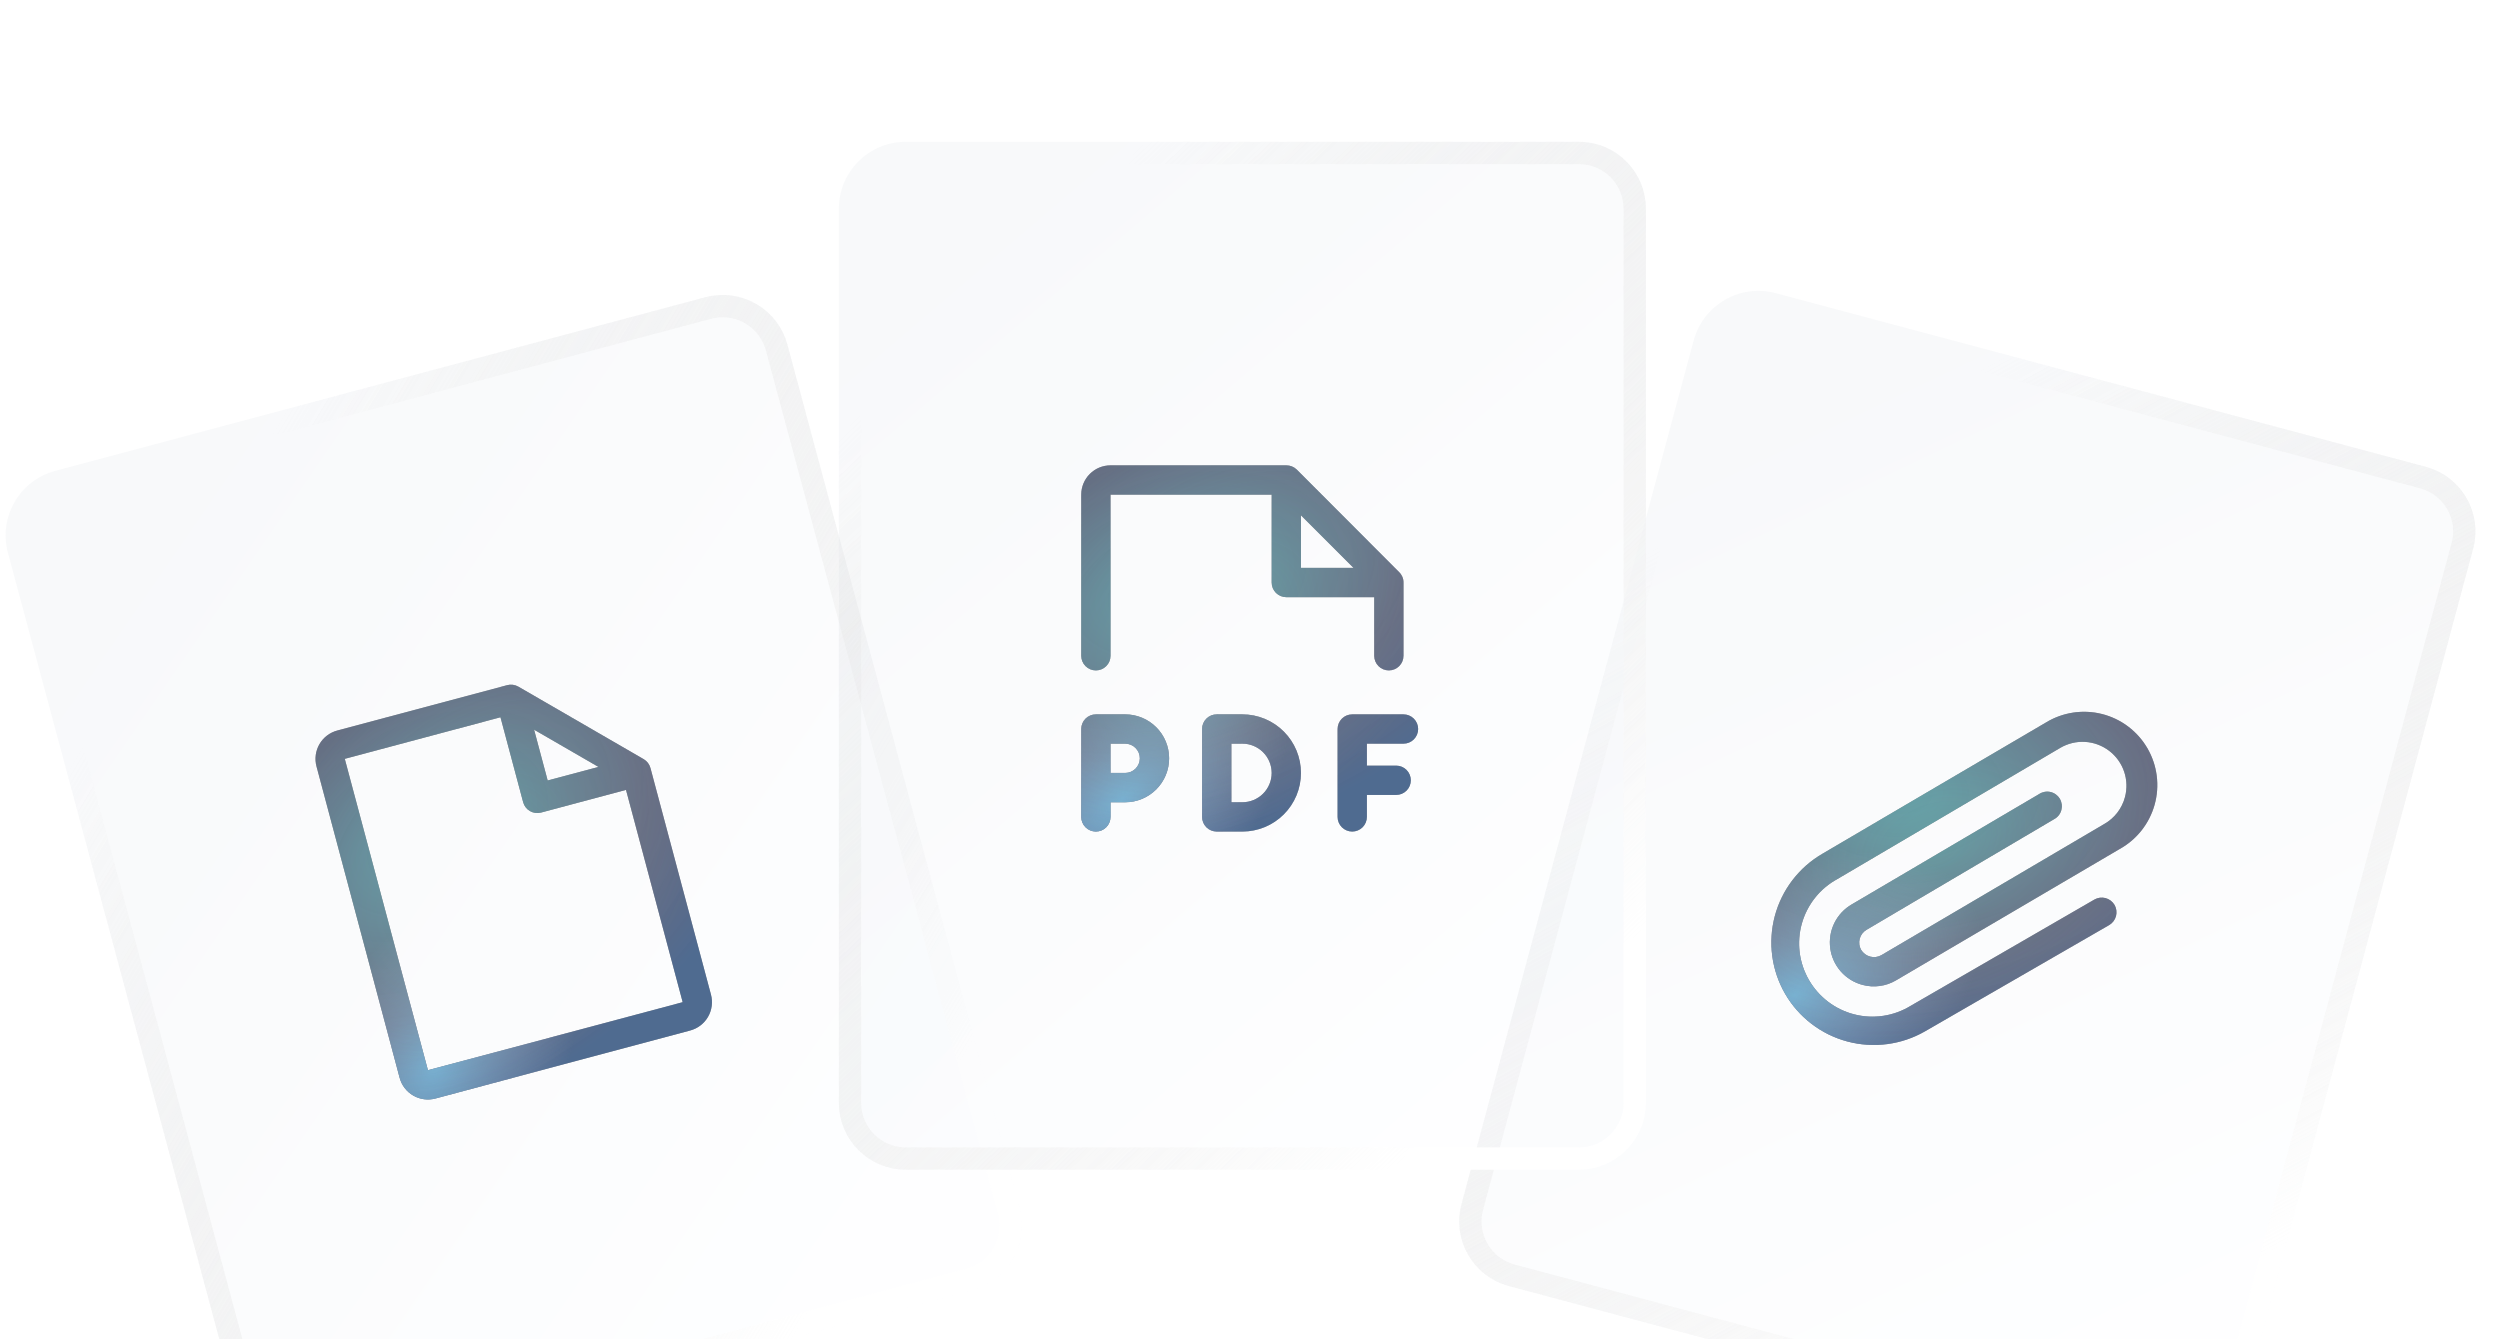 <svg width="448" height="240" viewBox="0 0 448 240" fill="none" xmlns="http://www.w3.org/2000/svg">
<g filter="url(#filter0_iiii_2_124)">
<path d="M436.406 58.241L319.907 27.125C313.504 25.415 306.918 29.217 305.198 35.617L263.599 190.37C261.878 196.771 265.674 203.345 272.077 205.055L388.576 236.171C394.979 237.882 401.564 234.079 403.285 227.679L444.884 72.926C446.605 66.526 442.809 59.951 436.406 58.241Z" fill="url(#paint0_linear_2_124)" fill-opacity="0.2"/>
<path d="M380.625 136.755C380.973 137.363 381.066 138.084 380.886 138.76C380.705 139.437 380.264 140.015 379.66 140.369L346.7 159.383C342.481 161.824 337.466 162.488 332.757 161.231C328.049 159.974 324.032 156.897 321.592 152.679C319.151 148.46 318.487 143.445 319.744 138.737C321.001 134.028 324.078 130.012 328.296 127.571L368.292 104.085C369.784 103.168 371.445 102.559 373.177 102.294C374.909 102.029 376.676 102.113 378.375 102.542C380.073 102.97 381.669 103.735 383.067 104.79C384.466 105.845 385.639 107.169 386.517 108.685C387.396 110.201 387.962 111.877 388.183 113.615C388.404 115.353 388.274 117.117 387.802 118.804C387.33 120.491 386.525 122.067 385.434 123.438C384.344 124.809 382.99 125.948 381.452 126.787L341.457 150.274C340.562 150.8 339.572 151.143 338.543 151.283C337.515 151.422 336.469 151.355 335.466 151.086C333.958 150.687 332.602 149.849 331.57 148.678C330.539 147.507 329.878 146.056 329.673 144.51C329.467 142.963 329.726 141.39 330.416 139.99C331.106 138.591 332.196 137.428 333.548 136.649L367.116 116.88C367.413 116.685 367.747 116.552 368.097 116.489C368.447 116.427 368.806 116.436 369.152 116.516C369.498 116.597 369.824 116.746 370.111 116.956C370.398 117.167 370.639 117.433 370.819 117.739C371 118.045 371.117 118.384 371.162 118.737C371.208 119.089 371.181 119.448 371.084 119.789C370.987 120.131 370.822 120.45 370.598 120.726C370.374 121.002 370.097 121.23 369.782 121.396L336.205 141.196C335.902 141.367 335.636 141.598 335.422 141.873C335.209 142.148 335.052 142.463 334.962 142.8C334.778 143.474 334.866 144.193 335.208 144.802C335.571 145.397 336.148 145.831 336.821 146.013C337.494 146.197 338.213 146.109 338.822 145.767L378.795 122.24C379.697 121.727 380.488 121.039 381.122 120.217C381.755 119.395 382.219 118.455 382.485 117.452C382.891 115.945 382.84 114.352 382.34 112.874C381.839 111.396 380.91 110.1 379.672 109.151C378.434 108.202 376.941 107.642 375.384 107.542C373.827 107.443 372.275 107.808 370.926 108.592L330.954 132.118C329.414 132.955 328.058 134.092 326.966 135.461C325.873 136.83 325.065 138.404 324.59 140.09C324.115 141.776 323.982 143.541 324.199 145.279C324.417 147.017 324.98 148.694 325.856 150.212C326.732 151.729 327.903 153.055 329.3 154.113C330.696 155.17 332.29 155.938 333.988 156.369C335.686 156.801 337.453 156.889 339.185 156.627C340.918 156.365 342.58 155.759 344.074 154.844L377.011 135.79C377.619 135.442 378.339 135.348 379.016 135.529C379.693 135.71 380.271 136.15 380.625 136.755Z" fill="#404040"/>
<path d="M380.625 136.755C380.973 137.363 381.066 138.084 380.886 138.76C380.705 139.437 380.264 140.015 379.66 140.369L346.7 159.383C342.481 161.824 337.466 162.488 332.757 161.231C328.049 159.974 324.032 156.897 321.592 152.679C319.151 148.46 318.487 143.445 319.744 138.737C321.001 134.028 324.078 130.012 328.296 127.571L368.292 104.085C369.784 103.168 371.445 102.559 373.177 102.294C374.909 102.029 376.676 102.113 378.375 102.542C380.073 102.97 381.669 103.735 383.067 104.79C384.466 105.845 385.639 107.169 386.517 108.685C387.396 110.201 387.962 111.877 388.183 113.615C388.404 115.353 388.274 117.117 387.802 118.804C387.33 120.491 386.525 122.067 385.434 123.438C384.344 124.809 382.99 125.948 381.452 126.787L341.457 150.274C340.562 150.8 339.572 151.143 338.543 151.283C337.515 151.422 336.469 151.355 335.466 151.086C333.958 150.687 332.602 149.849 331.57 148.678C330.539 147.507 329.878 146.056 329.673 144.51C329.467 142.963 329.726 141.39 330.416 139.99C331.106 138.591 332.196 137.428 333.548 136.649L367.116 116.88C367.413 116.685 367.747 116.552 368.097 116.489C368.447 116.427 368.806 116.436 369.152 116.516C369.498 116.597 369.824 116.746 370.111 116.956C370.398 117.167 370.639 117.433 370.819 117.739C371 118.045 371.117 118.384 371.162 118.737C371.208 119.089 371.181 119.448 371.084 119.789C370.987 120.131 370.822 120.45 370.598 120.726C370.374 121.002 370.097 121.23 369.782 121.396L336.205 141.196C335.902 141.367 335.636 141.598 335.422 141.873C335.209 142.148 335.052 142.463 334.962 142.8C334.778 143.474 334.866 144.193 335.208 144.802C335.571 145.397 336.148 145.831 336.821 146.013C337.494 146.197 338.213 146.109 338.822 145.767L378.795 122.24C379.697 121.727 380.488 121.039 381.122 120.217C381.755 119.395 382.219 118.455 382.485 117.452C382.891 115.945 382.84 114.352 382.34 112.874C381.839 111.396 380.91 110.1 379.672 109.151C378.434 108.202 376.941 107.642 375.384 107.542C373.827 107.443 372.275 107.808 370.926 108.592L330.954 132.118C329.414 132.955 328.058 134.092 326.966 135.461C325.873 136.83 325.065 138.404 324.59 140.09C324.115 141.776 323.982 143.541 324.199 145.279C324.417 147.017 324.98 148.694 325.856 150.212C326.732 151.729 327.903 153.055 329.3 154.113C330.696 155.17 332.29 155.938 333.988 156.369C335.686 156.801 337.453 156.889 339.185 156.627C340.918 156.365 342.58 155.759 344.074 154.844L377.011 135.79C377.619 135.442 378.339 135.348 379.016 135.529C379.693 135.71 380.271 136.15 380.625 136.755Z" fill="url(#paint1_radial_2_124)"/>
<path d="M380.625 136.755C380.973 137.363 381.066 138.084 380.886 138.76C380.705 139.437 380.264 140.015 379.66 140.369L346.7 159.383C342.481 161.824 337.466 162.488 332.757 161.231C328.049 159.974 324.032 156.897 321.592 152.679C319.151 148.46 318.487 143.445 319.744 138.737C321.001 134.028 324.078 130.012 328.296 127.571L368.292 104.085C369.784 103.168 371.445 102.559 373.177 102.294C374.909 102.029 376.676 102.113 378.375 102.542C380.073 102.97 381.669 103.735 383.067 104.79C384.466 105.845 385.639 107.169 386.517 108.685C387.396 110.201 387.962 111.877 388.183 113.615C388.404 115.353 388.274 117.117 387.802 118.804C387.33 120.491 386.525 122.067 385.434 123.438C384.344 124.809 382.99 125.948 381.452 126.787L341.457 150.274C340.562 150.8 339.572 151.143 338.543 151.283C337.515 151.422 336.469 151.355 335.466 151.086C333.958 150.687 332.602 149.849 331.57 148.678C330.539 147.507 329.878 146.056 329.673 144.51C329.467 142.963 329.726 141.39 330.416 139.99C331.106 138.591 332.196 137.428 333.548 136.649L367.116 116.88C367.413 116.685 367.747 116.552 368.097 116.489C368.447 116.427 368.806 116.436 369.152 116.516C369.498 116.597 369.824 116.746 370.111 116.956C370.398 117.167 370.639 117.433 370.819 117.739C371 118.045 371.117 118.384 371.162 118.737C371.208 119.089 371.181 119.448 371.084 119.789C370.987 120.131 370.822 120.45 370.598 120.726C370.374 121.002 370.097 121.23 369.782 121.396L336.205 141.196C335.902 141.367 335.636 141.598 335.422 141.873C335.209 142.148 335.052 142.463 334.962 142.8C334.778 143.474 334.866 144.193 335.208 144.802C335.571 145.397 336.148 145.831 336.821 146.013C337.494 146.197 338.213 146.109 338.822 145.767L378.795 122.24C379.697 121.727 380.488 121.039 381.122 120.217C381.755 119.395 382.219 118.455 382.485 117.452C382.891 115.945 382.84 114.352 382.34 112.874C381.839 111.396 380.91 110.1 379.672 109.151C378.434 108.202 376.941 107.642 375.384 107.542C373.827 107.443 372.275 107.808 370.926 108.592L330.954 132.118C329.414 132.955 328.058 134.092 326.966 135.461C325.873 136.83 325.065 138.404 324.59 140.09C324.115 141.776 323.982 143.541 324.199 145.279C324.417 147.017 324.98 148.694 325.856 150.212C326.732 151.729 327.903 153.055 329.3 154.113C330.696 155.17 332.29 155.938 333.988 156.369C335.686 156.801 337.453 156.889 339.185 156.627C340.918 156.365 342.58 155.759 344.074 154.844L377.011 135.79C377.619 135.442 378.339 135.348 379.016 135.529C379.693 135.71 380.271 136.15 380.625 136.755Z" fill="url(#paint2_radial_2_124)"/>
<path d="M380.625 136.755C380.973 137.363 381.066 138.084 380.886 138.76C380.705 139.437 380.264 140.015 379.66 140.369L346.7 159.383C342.481 161.824 337.466 162.488 332.757 161.231C328.049 159.974 324.032 156.897 321.592 152.679C319.151 148.46 318.487 143.445 319.744 138.737C321.001 134.028 324.078 130.012 328.296 127.571L368.292 104.085C369.784 103.168 371.445 102.559 373.177 102.294C374.909 102.029 376.676 102.113 378.375 102.542C380.073 102.97 381.669 103.735 383.067 104.79C384.466 105.845 385.639 107.169 386.517 108.685C387.396 110.201 387.962 111.877 388.183 113.615C388.404 115.353 388.274 117.117 387.802 118.804C387.33 120.491 386.525 122.067 385.434 123.438C384.344 124.809 382.99 125.948 381.452 126.787L341.457 150.274C340.562 150.8 339.572 151.143 338.543 151.283C337.515 151.422 336.469 151.355 335.466 151.086C333.958 150.687 332.602 149.849 331.57 148.678C330.539 147.507 329.878 146.056 329.673 144.51C329.467 142.963 329.726 141.39 330.416 139.99C331.106 138.591 332.196 137.428 333.548 136.649L367.116 116.88C367.413 116.685 367.747 116.552 368.097 116.489C368.447 116.427 368.806 116.436 369.152 116.516C369.498 116.597 369.824 116.746 370.111 116.956C370.398 117.167 370.639 117.433 370.819 117.739C371 118.045 371.117 118.384 371.162 118.737C371.208 119.089 371.181 119.448 371.084 119.789C370.987 120.131 370.822 120.45 370.598 120.726C370.374 121.002 370.097 121.23 369.782 121.396L336.205 141.196C335.902 141.367 335.636 141.598 335.422 141.873C335.209 142.148 335.052 142.463 334.962 142.8C334.778 143.474 334.866 144.193 335.208 144.802C335.571 145.397 336.148 145.831 336.821 146.013C337.494 146.197 338.213 146.109 338.822 145.767L378.795 122.24C379.697 121.727 380.488 121.039 381.122 120.217C381.755 119.395 382.219 118.455 382.485 117.452C382.891 115.945 382.84 114.352 382.34 112.874C381.839 111.396 380.91 110.1 379.672 109.151C378.434 108.202 376.941 107.642 375.384 107.542C373.827 107.443 372.275 107.808 370.926 108.592L330.954 132.118C329.414 132.955 328.058 134.092 326.966 135.461C325.873 136.83 325.065 138.404 324.59 140.09C324.115 141.776 323.982 143.541 324.199 145.279C324.417 147.017 324.98 148.694 325.856 150.212C326.732 151.729 327.903 153.055 329.3 154.113C330.696 155.17 332.29 155.938 333.988 156.369C335.686 156.801 337.453 156.889 339.185 156.627C340.918 156.365 342.58 155.759 344.074 154.844L377.011 135.79C377.619 135.442 378.339 135.348 379.016 135.529C379.693 135.71 380.271 136.15 380.625 136.755Z" fill="url(#paint3_radial_2_124)" fill-opacity="0.2"/>
<path d="M435.886 60.172L319.387 29.056C314.051 27.631 308.564 30.8 307.13 36.133L265.531 190.886C264.097 196.22 267.26 201.699 272.596 203.124L389.095 234.24C394.431 235.665 399.919 232.497 401.352 227.163L442.952 72.41C444.385 67.076 441.222 61.597 435.886 60.172Z" stroke="url(#paint4_linear_2_124)" stroke-width="4"/>
</g>
<g filter="url(#filter1_iiii_2_124)">
<path d="M128.093 27.855L11.594 58.97C5.191 60.681 1.395 67.255 3.116 73.656L44.715 228.409C46.435 234.809 53.021 238.611 59.424 236.901L175.923 205.785C182.326 204.075 186.122 197.5 184.401 191.1L142.802 36.347C141.082 29.946 134.496 26.144 128.093 27.855Z" fill="url(#paint5_linear_2_124)" fill-opacity="0.2"/>
<path d="M117.056 110.637L94.563 97.624C93.954 97.282 93.235 97.193 92.561 97.377L62.128 105.504C60.782 105.863 59.635 106.742 58.938 107.947C58.24 109.152 58.05 110.585 58.41 111.93L73.308 167.725C73.667 169.071 74.546 170.218 75.751 170.915C76.956 171.613 78.389 171.803 79.734 171.443L125.385 159.254C126.73 158.895 127.878 158.016 128.575 156.811C129.272 155.605 129.462 154.173 129.103 152.827L118.268 112.249C118.092 111.573 117.656 110.994 117.056 110.637ZM97.408 105.355L108.936 112.024L99.838 114.453L97.408 105.355ZM124.031 154.182L78.38 166.371L63.482 110.576L91.38 103.127L95.443 118.344C95.622 119.016 96.062 119.59 96.664 119.939C97.267 120.287 97.983 120.382 98.656 120.203L113.873 116.14L124.031 154.182Z" fill="#404040"/>
<path d="M117.056 110.637L94.563 97.624C93.954 97.282 93.235 97.193 92.561 97.377L62.128 105.504C60.782 105.863 59.635 106.742 58.938 107.947C58.24 109.152 58.05 110.585 58.41 111.93L73.308 167.725C73.667 169.071 74.546 170.218 75.751 170.915C76.956 171.613 78.389 171.803 79.734 171.443L125.385 159.254C126.73 158.895 127.878 158.016 128.575 156.811C129.272 155.605 129.462 154.173 129.103 152.827L118.268 112.249C118.092 111.573 117.656 110.994 117.056 110.637ZM97.408 105.355L108.936 112.024L99.838 114.453L97.408 105.355ZM124.031 154.182L78.38 166.371L63.482 110.576L91.38 103.127L95.443 118.344C95.622 119.016 96.062 119.59 96.664 119.939C97.267 120.287 97.983 120.382 98.656 120.203L113.873 116.14L124.031 154.182Z" fill="url(#paint6_radial_2_124)"/>
<path d="M117.056 110.637L94.563 97.624C93.954 97.282 93.235 97.193 92.561 97.377L62.128 105.504C60.782 105.863 59.635 106.742 58.938 107.947C58.24 109.152 58.05 110.585 58.41 111.93L73.308 167.725C73.667 169.071 74.546 170.218 75.751 170.915C76.956 171.613 78.389 171.803 79.734 171.443L125.385 159.254C126.73 158.895 127.878 158.016 128.575 156.811C129.272 155.605 129.462 154.173 129.103 152.827L118.268 112.249C118.092 111.573 117.656 110.994 117.056 110.637ZM97.408 105.355L108.936 112.024L99.838 114.453L97.408 105.355ZM124.031 154.182L78.38 166.371L63.482 110.576L91.38 103.127L95.443 118.344C95.622 119.016 96.062 119.59 96.664 119.939C97.267 120.287 97.983 120.382 98.656 120.203L113.873 116.14L124.031 154.182Z" fill="url(#paint7_radial_2_124)"/>
<path d="M117.056 110.637L94.563 97.624C93.954 97.282 93.235 97.193 92.561 97.377L62.128 105.504C60.782 105.863 59.635 106.742 58.938 107.947C58.24 109.152 58.05 110.585 58.41 111.93L73.308 167.725C73.667 169.071 74.546 170.218 75.751 170.915C76.956 171.613 78.389 171.803 79.734 171.443L125.385 159.254C126.73 158.895 127.878 158.016 128.575 156.811C129.272 155.605 129.462 154.173 129.103 152.827L118.268 112.249C118.092 111.573 117.656 110.994 117.056 110.637ZM97.408 105.355L108.936 112.024L99.838 114.453L97.408 105.355ZM124.031 154.182L78.38 166.371L63.482 110.576L91.38 103.127L95.443 118.344C95.622 119.016 96.062 119.59 96.664 119.939C97.267 120.287 97.983 120.382 98.656 120.203L113.873 116.14L124.031 154.182Z" fill="url(#paint8_radial_2_124)" fill-opacity="0.2"/>
<path d="M128.612 29.786L12.113 60.902C6.777 62.327 3.614 67.806 5.048 73.139L46.647 227.893C48.081 233.226 53.569 236.395 58.904 234.97L175.404 203.854C180.739 202.429 183.903 196.95 182.469 191.616L140.87 36.863C139.436 31.529 133.948 28.361 128.612 29.786Z" stroke="url(#paint9_linear_2_124)" stroke-width="4"/>
</g>
<g filter="url(#filter2_iiii_2_124)">
<path d="M284.641 0.001H164.016C157.389 0.001 152.016 5.374 152.016 12.001V172.208C152.016 178.835 157.389 184.208 164.016 184.208H284.641C291.269 184.208 296.641 178.835 296.641 172.208V12.001C296.641 5.374 291.269 0.001 284.641 0.001Z" fill="url(#paint10_linear_2_124)" fill-opacity="0.2"/>
<path d="M198.078 94.731C198.774 94.731 199.442 94.455 199.934 93.962C200.426 93.47 200.703 92.802 200.703 92.106V63.231H229.578V78.981C229.578 79.677 229.855 80.345 230.347 80.837C230.839 81.33 231.507 81.606 232.203 81.606H247.953V92.106C247.953 92.802 248.23 93.47 248.722 93.962C249.214 94.455 249.882 94.731 250.578 94.731C251.274 94.731 251.942 94.455 252.434 93.962C252.926 93.47 253.203 92.802 253.203 92.106V78.981C253.208 78.632 253.141 78.285 253.005 77.964C252.87 77.642 252.669 77.351 252.416 77.111L234.073 58.736C233.573 58.248 232.901 57.977 232.203 57.981H200.703C199.311 57.981 197.975 58.534 196.991 59.519C196.006 60.503 195.453 61.839 195.453 63.231V92.106C195.453 92.802 195.73 93.47 196.222 93.962C196.714 94.455 197.382 94.731 198.078 94.731ZM234.828 66.939L244.245 76.356H234.828V66.939ZM203.328 102.606H198.078C197.382 102.606 196.714 102.883 196.222 103.375C195.73 103.867 195.453 104.535 195.453 105.231V120.981C195.453 121.677 195.73 122.345 196.222 122.837C196.714 123.33 197.382 123.606 198.078 123.606C198.774 123.606 199.442 123.33 199.934 122.837C200.426 122.345 200.703 121.677 200.703 120.981V118.356H203.328C205.417 118.356 207.42 117.527 208.896 116.05C210.373 114.573 211.203 112.57 211.203 110.481C211.203 108.393 210.373 106.39 208.896 104.913C207.42 103.436 205.417 102.606 203.328 102.606ZM203.328 113.106H200.703V107.856H203.328C204.024 107.856 204.692 108.133 205.184 108.625C205.676 109.117 205.953 109.785 205.953 110.481C205.953 111.177 205.676 111.845 205.184 112.337C204.692 112.83 204.024 113.106 203.328 113.106ZM246.641 107.856V111.794H251.891C252.587 111.794 253.254 112.07 253.747 112.563C254.239 113.055 254.516 113.723 254.516 114.419C254.516 115.115 254.239 115.783 253.747 116.275C253.254 116.767 252.587 117.044 251.891 117.044H246.641V120.981C246.641 121.677 246.364 122.345 245.872 122.837C245.379 123.33 244.712 123.606 244.016 123.606C243.319 123.606 242.652 123.33 242.159 122.837C241.667 122.345 241.391 121.677 241.391 120.981V105.231C241.391 104.535 241.667 103.867 242.159 103.375C242.652 102.883 243.319 102.606 244.016 102.606H253.203C253.899 102.606 254.567 102.883 255.059 103.375C255.551 103.867 255.828 104.535 255.828 105.231C255.828 105.927 255.551 106.595 255.059 107.087C254.567 107.58 253.899 107.856 253.203 107.856H246.641ZM224.328 102.606H219.734C219.038 102.606 218.37 102.883 217.878 103.375C217.386 103.867 217.109 104.535 217.109 105.231V120.981C217.109 121.677 217.386 122.345 217.878 122.837C218.37 123.33 219.038 123.606 219.734 123.606H224.328C227.113 123.606 229.783 122.5 231.753 120.531C233.722 118.562 234.828 115.891 234.828 113.106C234.828 110.321 233.722 107.651 231.753 105.682C229.783 103.712 227.113 102.606 224.328 102.606ZM224.328 118.356H222.359V107.856H224.328C225.72 107.856 227.056 108.409 228.04 109.394C229.025 110.378 229.578 111.714 229.578 113.106C229.578 114.499 229.025 115.834 228.04 116.819C227.056 117.803 225.72 118.356 224.328 118.356Z" fill="#404040"/>
<path d="M198.078 94.731C198.774 94.731 199.442 94.455 199.934 93.962C200.426 93.47 200.703 92.802 200.703 92.106V63.231H229.578V78.981C229.578 79.677 229.855 80.345 230.347 80.837C230.839 81.33 231.507 81.606 232.203 81.606H247.953V92.106C247.953 92.802 248.23 93.47 248.722 93.962C249.214 94.455 249.882 94.731 250.578 94.731C251.274 94.731 251.942 94.455 252.434 93.962C252.926 93.47 253.203 92.802 253.203 92.106V78.981C253.208 78.632 253.141 78.285 253.005 77.964C252.87 77.642 252.669 77.351 252.416 77.111L234.073 58.736C233.573 58.248 232.901 57.977 232.203 57.981H200.703C199.311 57.981 197.975 58.534 196.991 59.519C196.006 60.503 195.453 61.839 195.453 63.231V92.106C195.453 92.802 195.73 93.47 196.222 93.962C196.714 94.455 197.382 94.731 198.078 94.731ZM234.828 66.939L244.245 76.356H234.828V66.939ZM203.328 102.606H198.078C197.382 102.606 196.714 102.883 196.222 103.375C195.73 103.867 195.453 104.535 195.453 105.231V120.981C195.453 121.677 195.73 122.345 196.222 122.837C196.714 123.33 197.382 123.606 198.078 123.606C198.774 123.606 199.442 123.33 199.934 122.837C200.426 122.345 200.703 121.677 200.703 120.981V118.356H203.328C205.417 118.356 207.42 117.527 208.896 116.05C210.373 114.573 211.203 112.57 211.203 110.481C211.203 108.393 210.373 106.39 208.896 104.913C207.42 103.436 205.417 102.606 203.328 102.606ZM203.328 113.106H200.703V107.856H203.328C204.024 107.856 204.692 108.133 205.184 108.625C205.676 109.117 205.953 109.785 205.953 110.481C205.953 111.177 205.676 111.845 205.184 112.337C204.692 112.83 204.024 113.106 203.328 113.106ZM246.641 107.856V111.794H251.891C252.587 111.794 253.254 112.07 253.747 112.563C254.239 113.055 254.516 113.723 254.516 114.419C254.516 115.115 254.239 115.783 253.747 116.275C253.254 116.767 252.587 117.044 251.891 117.044H246.641V120.981C246.641 121.677 246.364 122.345 245.872 122.837C245.379 123.33 244.712 123.606 244.016 123.606C243.319 123.606 242.652 123.33 242.159 122.837C241.667 122.345 241.391 121.677 241.391 120.981V105.231C241.391 104.535 241.667 103.867 242.159 103.375C242.652 102.883 243.319 102.606 244.016 102.606H253.203C253.899 102.606 254.567 102.883 255.059 103.375C255.551 103.867 255.828 104.535 255.828 105.231C255.828 105.927 255.551 106.595 255.059 107.087C254.567 107.58 253.899 107.856 253.203 107.856H246.641ZM224.328 102.606H219.734C219.038 102.606 218.37 102.883 217.878 103.375C217.386 103.867 217.109 104.535 217.109 105.231V120.981C217.109 121.677 217.386 122.345 217.878 122.837C218.37 123.33 219.038 123.606 219.734 123.606H224.328C227.113 123.606 229.783 122.5 231.753 120.531C233.722 118.562 234.828 115.891 234.828 113.106C234.828 110.321 233.722 107.651 231.753 105.682C229.783 103.712 227.113 102.606 224.328 102.606ZM224.328 118.356H222.359V107.856H224.328C225.72 107.856 227.056 108.409 228.04 109.394C229.025 110.378 229.578 111.714 229.578 113.106C229.578 114.499 229.025 115.834 228.04 116.819C227.056 117.803 225.72 118.356 224.328 118.356Z" fill="url(#paint11_radial_2_124)"/>
<path d="M198.078 94.731C198.774 94.731 199.442 94.455 199.934 93.962C200.426 93.47 200.703 92.802 200.703 92.106V63.231H229.578V78.981C229.578 79.677 229.855 80.345 230.347 80.837C230.839 81.33 231.507 81.606 232.203 81.606H247.953V92.106C247.953 92.802 248.23 93.47 248.722 93.962C249.214 94.455 249.882 94.731 250.578 94.731C251.274 94.731 251.942 94.455 252.434 93.962C252.926 93.47 253.203 92.802 253.203 92.106V78.981C253.208 78.632 253.141 78.285 253.005 77.964C252.87 77.642 252.669 77.351 252.416 77.111L234.073 58.736C233.573 58.248 232.901 57.977 232.203 57.981H200.703C199.311 57.981 197.975 58.534 196.991 59.519C196.006 60.503 195.453 61.839 195.453 63.231V92.106C195.453 92.802 195.73 93.47 196.222 93.962C196.714 94.455 197.382 94.731 198.078 94.731ZM234.828 66.939L244.245 76.356H234.828V66.939ZM203.328 102.606H198.078C197.382 102.606 196.714 102.883 196.222 103.375C195.73 103.867 195.453 104.535 195.453 105.231V120.981C195.453 121.677 195.73 122.345 196.222 122.837C196.714 123.33 197.382 123.606 198.078 123.606C198.774 123.606 199.442 123.33 199.934 122.837C200.426 122.345 200.703 121.677 200.703 120.981V118.356H203.328C205.417 118.356 207.42 117.527 208.896 116.05C210.373 114.573 211.203 112.57 211.203 110.481C211.203 108.393 210.373 106.39 208.896 104.913C207.42 103.436 205.417 102.606 203.328 102.606ZM203.328 113.106H200.703V107.856H203.328C204.024 107.856 204.692 108.133 205.184 108.625C205.676 109.117 205.953 109.785 205.953 110.481C205.953 111.177 205.676 111.845 205.184 112.337C204.692 112.83 204.024 113.106 203.328 113.106ZM246.641 107.856V111.794H251.891C252.587 111.794 253.254 112.07 253.747 112.563C254.239 113.055 254.516 113.723 254.516 114.419C254.516 115.115 254.239 115.783 253.747 116.275C253.254 116.767 252.587 117.044 251.891 117.044H246.641V120.981C246.641 121.677 246.364 122.345 245.872 122.837C245.379 123.33 244.712 123.606 244.016 123.606C243.319 123.606 242.652 123.33 242.159 122.837C241.667 122.345 241.391 121.677 241.391 120.981V105.231C241.391 104.535 241.667 103.867 242.159 103.375C242.652 102.883 243.319 102.606 244.016 102.606H253.203C253.899 102.606 254.567 102.883 255.059 103.375C255.551 103.867 255.828 104.535 255.828 105.231C255.828 105.927 255.551 106.595 255.059 107.087C254.567 107.58 253.899 107.856 253.203 107.856H246.641ZM224.328 102.606H219.734C219.038 102.606 218.37 102.883 217.878 103.375C217.386 103.867 217.109 104.535 217.109 105.231V120.981C217.109 121.677 217.386 122.345 217.878 122.837C218.37 123.33 219.038 123.606 219.734 123.606H224.328C227.113 123.606 229.783 122.5 231.753 120.531C233.722 118.562 234.828 115.891 234.828 113.106C234.828 110.321 233.722 107.651 231.753 105.682C229.783 103.712 227.113 102.606 224.328 102.606ZM224.328 118.356H222.359V107.856H224.328C225.72 107.856 227.056 108.409 228.04 109.394C229.025 110.378 229.578 111.714 229.578 113.106C229.578 114.499 229.025 115.834 228.04 116.819C227.056 117.803 225.72 118.356 224.328 118.356Z" fill="url(#paint12_radial_2_124)"/>
<path d="M198.078 94.731C198.774 94.731 199.442 94.455 199.934 93.962C200.426 93.47 200.703 92.802 200.703 92.106V63.231H229.578V78.981C229.578 79.677 229.855 80.345 230.347 80.837C230.839 81.33 231.507 81.606 232.203 81.606H247.953V92.106C247.953 92.802 248.23 93.47 248.722 93.962C249.214 94.455 249.882 94.731 250.578 94.731C251.274 94.731 251.942 94.455 252.434 93.962C252.926 93.47 253.203 92.802 253.203 92.106V78.981C253.208 78.632 253.141 78.285 253.005 77.964C252.87 77.642 252.669 77.351 252.416 77.111L234.073 58.736C233.573 58.248 232.901 57.977 232.203 57.981H200.703C199.311 57.981 197.975 58.534 196.991 59.519C196.006 60.503 195.453 61.839 195.453 63.231V92.106C195.453 92.802 195.73 93.47 196.222 93.962C196.714 94.455 197.382 94.731 198.078 94.731ZM234.828 66.939L244.245 76.356H234.828V66.939ZM203.328 102.606H198.078C197.382 102.606 196.714 102.883 196.222 103.375C195.73 103.867 195.453 104.535 195.453 105.231V120.981C195.453 121.677 195.73 122.345 196.222 122.837C196.714 123.33 197.382 123.606 198.078 123.606C198.774 123.606 199.442 123.33 199.934 122.837C200.426 122.345 200.703 121.677 200.703 120.981V118.356H203.328C205.417 118.356 207.42 117.527 208.896 116.05C210.373 114.573 211.203 112.57 211.203 110.481C211.203 108.393 210.373 106.39 208.896 104.913C207.42 103.436 205.417 102.606 203.328 102.606ZM203.328 113.106H200.703V107.856H203.328C204.024 107.856 204.692 108.133 205.184 108.625C205.676 109.117 205.953 109.785 205.953 110.481C205.953 111.177 205.676 111.845 205.184 112.337C204.692 112.83 204.024 113.106 203.328 113.106ZM246.641 107.856V111.794H251.891C252.587 111.794 253.254 112.07 253.747 112.563C254.239 113.055 254.516 113.723 254.516 114.419C254.516 115.115 254.239 115.783 253.747 116.275C253.254 116.767 252.587 117.044 251.891 117.044H246.641V120.981C246.641 121.677 246.364 122.345 245.872 122.837C245.379 123.33 244.712 123.606 244.016 123.606C243.319 123.606 242.652 123.33 242.159 122.837C241.667 122.345 241.391 121.677 241.391 120.981V105.231C241.391 104.535 241.667 103.867 242.159 103.375C242.652 102.883 243.319 102.606 244.016 102.606H253.203C253.899 102.606 254.567 102.883 255.059 103.375C255.551 103.867 255.828 104.535 255.828 105.231C255.828 105.927 255.551 106.595 255.059 107.087C254.567 107.58 253.899 107.856 253.203 107.856H246.641ZM224.328 102.606H219.734C219.038 102.606 218.37 102.883 217.878 103.375C217.386 103.867 217.109 104.535 217.109 105.231V120.981C217.109 121.677 217.386 122.345 217.878 122.837C218.37 123.33 219.038 123.606 219.734 123.606H224.328C227.113 123.606 229.783 122.5 231.753 120.531C233.722 118.562 234.828 115.891 234.828 113.106C234.828 110.321 233.722 107.651 231.753 105.682C229.783 103.712 227.113 102.606 224.328 102.606ZM224.328 118.356H222.359V107.856H224.328C225.72 107.856 227.056 108.409 228.04 109.394C229.025 110.378 229.578 111.714 229.578 113.106C229.578 114.499 229.025 115.834 228.04 116.819C227.056 117.803 225.72 118.356 224.328 118.356Z" fill="url(#paint13_radial_2_124)" fill-opacity="0.2"/>
<path d="M284.641 2.001H164.016C158.493 2.001 154.016 6.478 154.016 12.001V172.208C154.016 177.731 158.493 182.208 164.016 182.208H284.641C290.164 182.208 294.641 177.731 294.641 172.208V12.001C294.641 6.478 290.164 2.001 284.641 2.001Z" stroke="url(#paint14_linear_2_124)" stroke-width="4"/>
</g>
<defs>
<filter id="filter0_iiii_2_124" x="261.488" y="23.323" width="183.811" height="226.819" filterUnits="userSpaceOnUse" color-interpolation-filters="sRGB">
<feFlood flood-opacity="0" result="BackgroundImageFix"/>
<feBlend mode="normal" in="SourceGraphic" in2="BackgroundImageFix" result="shape"/>
<feColorMatrix in="SourceAlpha" type="matrix" values="0 0 0 0 0 0 0 0 0 0 0 0 0 0 0 0 0 0 127 0" result="hardAlpha"/>
<feOffset dy="13.561"/>
<feGaussianBlur stdDeviation="27.122"/>
<feComposite in2="hardAlpha" operator="arithmetic" k2="-1" k3="1"/>
<feColorMatrix type="matrix" values="0 0 0 0 0 0 0 0 0 0 0 0 0 0 0 0 0 0 0.03 0"/>
<feBlend mode="normal" in2="shape" result="effect1_innerShadow_2_124"/>
<feColorMatrix in="SourceAlpha" type="matrix" values="0 0 0 0 0 0 0 0 0 0 0 0 0 0 0 0 0 0 127 0" result="hardAlpha"/>
<feOffset dy="13.561"/>
<feGaussianBlur stdDeviation="40.683"/>
<feComposite in2="hardAlpha" operator="arithmetic" k2="-1" k3="1"/>
<feColorMatrix type="matrix" values="0 0 0 0 0.275 0 0 0 0 0.565 0 0 0 0 0.969 0 0 0 0.05 0"/>
<feBlend mode="normal" in2="effect1_innerShadow_2_124" result="effect2_innerShadow_2_124"/>
<feColorMatrix in="SourceAlpha" type="matrix" values="0 0 0 0 0 0 0 0 0 0 0 0 0 0 0 0 0 0 127 0" result="hardAlpha"/>
<feOffset dy="1.679"/>
<feGaussianBlur stdDeviation="2"/>
<feComposite in2="hardAlpha" operator="arithmetic" k2="-1" k3="1"/>
<feColorMatrix type="matrix" values="0 0 0 0 1 0 0 0 0 1 0 0 0 0 1 0 0 0 1 0"/>
<feBlend mode="overlay" in2="effect2_innerShadow_2_124" result="effect3_innerShadow_2_124"/>
<feColorMatrix in="SourceAlpha" type="matrix" values="0 0 0 0 0 0 0 0 0 0 0 0 0 0 0 0 0 0 127 0" result="hardAlpha"/>
<feOffset dx="-1.696" dy="-3.393"/>
<feGaussianBlur stdDeviation="2"/>
<feComposite in2="hardAlpha" operator="arithmetic" k2="-1" k3="1"/>
<feColorMatrix type="matrix" values="0 0 0 0 1 0 0 0 0 1 0 0 0 0 1 0 0 0 0.6 0"/>
<feBlend mode="normal" in2="effect3_innerShadow_2_124" result="effect4_innerShadow_2_124"/>
</filter>
<filter id="filter1_iiii_2_124" x="1.005" y="24.052" width="183.81" height="226.819" filterUnits="userSpaceOnUse" color-interpolation-filters="sRGB">
<feFlood flood-opacity="0" result="BackgroundImageFix"/>
<feBlend mode="normal" in="SourceGraphic" in2="BackgroundImageFix" result="shape"/>
<feColorMatrix in="SourceAlpha" type="matrix" values="0 0 0 0 0 0 0 0 0 0 0 0 0 0 0 0 0 0 127 0" result="hardAlpha"/>
<feOffset dy="13.561"/>
<feGaussianBlur stdDeviation="27.122"/>
<feComposite in2="hardAlpha" operator="arithmetic" k2="-1" k3="1"/>
<feColorMatrix type="matrix" values="0 0 0 0 0 0 0 0 0 0 0 0 0 0 0 0 0 0 0.03 0"/>
<feBlend mode="normal" in2="shape" result="effect1_innerShadow_2_124"/>
<feColorMatrix in="SourceAlpha" type="matrix" values="0 0 0 0 0 0 0 0 0 0 0 0 0 0 0 0 0 0 127 0" result="hardAlpha"/>
<feOffset dy="13.561"/>
<feGaussianBlur stdDeviation="40.683"/>
<feComposite in2="hardAlpha" operator="arithmetic" k2="-1" k3="1"/>
<feColorMatrix type="matrix" values="0 0 0 0 0.275 0 0 0 0 0.565 0 0 0 0 0.969 0 0 0 0.05 0"/>
<feBlend mode="normal" in2="effect1_innerShadow_2_124" result="effect2_innerShadow_2_124"/>
<feColorMatrix in="SourceAlpha" type="matrix" values="0 0 0 0 0 0 0 0 0 0 0 0 0 0 0 0 0 0 127 0" result="hardAlpha"/>
<feOffset dy="1.679"/>
<feGaussianBlur stdDeviation="2"/>
<feComposite in2="hardAlpha" operator="arithmetic" k2="-1" k3="1"/>
<feColorMatrix type="matrix" values="0 0 0 0 1 0 0 0 0 1 0 0 0 0 1 0 0 0 1 0"/>
<feBlend mode="overlay" in2="effect2_innerShadow_2_124" result="effect3_innerShadow_2_124"/>
<feColorMatrix in="SourceAlpha" type="matrix" values="0 0 0 0 0 0 0 0 0 0 0 0 0 0 0 0 0 0 127 0" result="hardAlpha"/>
<feOffset dx="-1.696" dy="-3.393"/>
<feGaussianBlur stdDeviation="2"/>
<feComposite in2="hardAlpha" operator="arithmetic" k2="-1" k3="1"/>
<feColorMatrix type="matrix" values="0 0 0 0 1 0 0 0 0 1 0 0 0 0 1 0 0 0 0.6 0"/>
<feBlend mode="normal" in2="effect3_innerShadow_2_124" result="effect4_innerShadow_2_124"/>
</filter>
<filter id="filter2_iiii_2_124" x="150.32" y="-3.392" width="146.321" height="201.16" filterUnits="userSpaceOnUse" color-interpolation-filters="sRGB">
<feFlood flood-opacity="0" result="BackgroundImageFix"/>
<feBlend mode="normal" in="SourceGraphic" in2="BackgroundImageFix" result="shape"/>
<feColorMatrix in="SourceAlpha" type="matrix" values="0 0 0 0 0 0 0 0 0 0 0 0 0 0 0 0 0 0 127 0" result="hardAlpha"/>
<feOffset dy="13.561"/>
<feGaussianBlur stdDeviation="27.122"/>
<feComposite in2="hardAlpha" operator="arithmetic" k2="-1" k3="1"/>
<feColorMatrix type="matrix" values="0 0 0 0 0 0 0 0 0 0 0 0 0 0 0 0 0 0 0.03 0"/>
<feBlend mode="normal" in2="shape" result="effect1_innerShadow_2_124"/>
<feColorMatrix in="SourceAlpha" type="matrix" values="0 0 0 0 0 0 0 0 0 0 0 0 0 0 0 0 0 0 127 0" result="hardAlpha"/>
<feOffset dy="13.561"/>
<feGaussianBlur stdDeviation="40.683"/>
<feComposite in2="hardAlpha" operator="arithmetic" k2="-1" k3="1"/>
<feColorMatrix type="matrix" values="0 0 0 0 0.275 0 0 0 0 0.565 0 0 0 0 0.969 0 0 0 0.05 0"/>
<feBlend mode="normal" in2="effect1_innerShadow_2_124" result="effect2_innerShadow_2_124"/>
<feColorMatrix in="SourceAlpha" type="matrix" values="0 0 0 0 0 0 0 0 0 0 0 0 0 0 0 0 0 0 127 0" result="hardAlpha"/>
<feOffset dy="1.679"/>
<feGaussianBlur stdDeviation="2"/>
<feComposite in2="hardAlpha" operator="arithmetic" k2="-1" k3="1"/>
<feColorMatrix type="matrix" values="0 0 0 0 1 0 0 0 0 1 0 0 0 0 1 0 0 0 1 0"/>
<feBlend mode="overlay" in2="effect2_innerShadow_2_124" result="effect3_innerShadow_2_124"/>
<feColorMatrix in="SourceAlpha" type="matrix" values="0 0 0 0 0 0 0 0 0 0 0 0 0 0 0 0 0 0 127 0" result="hardAlpha"/>
<feOffset dx="-1.696" dy="-3.393"/>
<feGaussianBlur stdDeviation="2"/>
<feComposite in2="hardAlpha" operator="arithmetic" k2="-1" k3="1"/>
<feColorMatrix type="matrix" values="0 0 0 0 1 0 0 0 0 1 0 0 0 0 1 0 0 0 0.6 0"/>
<feBlend mode="normal" in2="effect3_innerShadow_2_124" result="effect4_innerShadow_2_124"/>
</filter>
<linearGradient id="paint0_linear_2_124" x1="334.195" y1="36.839" x2="410.883" y2="197.979" gradientUnits="userSpaceOnUse">
<stop stop-color="#DBE0E7"/>
<stop offset="1" stop-color="#F8FBFF"/>
</linearGradient>
<radialGradient id="paint1_radial_2_124" cx="0" cy="0" r="1" gradientUnits="userSpaceOnUse" gradientTransform="translate(342.557 116.796) rotate(87.918) scale(47.544 72.539)">
<stop stop-color="#83E9FF" stop-opacity="0.49"/>
<stop offset="0.621" stop-color="#A4AEE6" stop-opacity="0.38"/>
<stop offset="1" stop-color="#609BEB" stop-opacity="0.47"/>
</radialGradient>
<radialGradient id="paint2_radial_2_124" cx="0" cy="0" r="1" gradientUnits="userSpaceOnUse" gradientTransform="translate(323.376 152.856) rotate(-27.875) scale(35.833 22.025)">
<stop stop-color="#87DBFF" stop-opacity="0.6"/>
<stop offset="1" stop-color="#B1B9D5" stop-opacity="0"/>
</radialGradient>
<radialGradient id="paint3_radial_2_124" cx="0" cy="0" r="1" gradientUnits="userSpaceOnUse" gradientTransform="translate(348.423 125.973) rotate(67.869) scale(35.59 51.789)">
<stop stop-color="#77FFDE"/>
<stop offset="1" stop-color="#B4D7EA" stop-opacity="0"/>
</radialGradient>
<linearGradient id="paint4_linear_2_124" x1="322.161" y1="59.596" x2="401.024" y2="203.195" gradientUnits="userSpaceOnUse">
<stop stop-color="#D8D8D8" stop-opacity="0"/>
<stop offset="1" stop-color="white"/>
</linearGradient>
<linearGradient id="paint5_linear_2_124" x1="28.841" y1="60.262" x2="176.032" y2="161.666" gradientUnits="userSpaceOnUse">
<stop stop-color="#DBE0E7"/>
<stop offset="1" stop-color="#F8FBFF"/>
</linearGradient>
<radialGradient id="paint6_radial_2_124" cx="0" cy="0" r="1" gradientUnits="userSpaceOnUse" gradientTransform="translate(78.052 124.994) rotate(58.729) scale(47.214 69.37)">
<stop stop-color="#83E9FF" stop-opacity="0.49"/>
<stop offset="0.621" stop-color="#A4AEE6" stop-opacity="0.38"/>
<stop offset="1" stop-color="#609BEB" stop-opacity="0.47"/>
</radialGradient>
<radialGradient id="paint7_radial_2_124" cx="0" cy="0" r="1" gradientUnits="userSpaceOnUse" gradientTransform="translate(79.787 165.578) rotate(-59.066) scale(34.877 21.489)">
<stop stop-color="#87DBFF" stop-opacity="0.6"/>
<stop offset="1" stop-color="#B1B9D5" stop-opacity="0"/>
</radialGradient>
<radialGradient id="paint8_radial_2_124" cx="0" cy="0" r="1" gradientUnits="userSpaceOnUse" gradientTransform="translate(87.338 130.1) rotate(39.205) scale(34.914 50.136)">
<stop stop-color="#77FFDE"/>
<stop offset="1" stop-color="#B4D7EA" stop-opacity="0"/>
</radialGradient>
<linearGradient id="paint9_linear_2_124" x1="29.099" y1="87.232" x2="169.415" y2="172.306" gradientUnits="userSpaceOnUse">
<stop stop-color="#D8D8D8" stop-opacity="0"/>
<stop offset="1" stop-color="white"/>
</linearGradient>
<linearGradient id="paint10_linear_2_124" x1="180.345" y1="5.698" x2="296.167" y2="141.649" gradientUnits="userSpaceOnUse">
<stop stop-color="#DBE0E7"/>
<stop offset="1" stop-color="#F8FBFF"/>
</linearGradient>
<radialGradient id="paint11_radial_2_124" cx="0" cy="0" r="1" gradientUnits="userSpaceOnUse" gradientTransform="translate(211.769 80.038) rotate(72.34) scale(45.723 72.007)">
<stop stop-color="#83E9FF" stop-opacity="0.49"/>
<stop offset="0.621" stop-color="#A4AEE6" stop-opacity="0.38"/>
<stop offset="1" stop-color="#609BEB" stop-opacity="0.47"/>
</radialGradient>
<radialGradient id="paint12_radial_2_124" cx="0" cy="0" r="1" gradientUnits="userSpaceOnUse" gradientTransform="translate(202.577 118.171) rotate(-41.726) scale(35.075 21.48)">
<stop stop-color="#87DBFF" stop-opacity="0.6"/>
<stop offset="1" stop-color="#B1B9D5" stop-opacity="0"/>
</radialGradient>
<radialGradient id="paint13_radial_2_124" cx="0" cy="0" r="1" gradientUnits="userSpaceOnUse" gradientTransform="translate(219.773 87.084) rotate(51.852) scale(34.603 50.851)">
<stop stop-color="#77FFDE"/>
<stop offset="1" stop-color="#B4D7EA" stop-opacity="0"/>
</radialGradient>
<linearGradient id="paint14_linear_2_124" x1="174.042" y1="31.232" x2="287.444" y2="149.656" gradientUnits="userSpaceOnUse">
<stop stop-color="#D8D8D8" stop-opacity="0"/>
<stop offset="1" stop-color="white"/>
</linearGradient>
</defs>
</svg>
